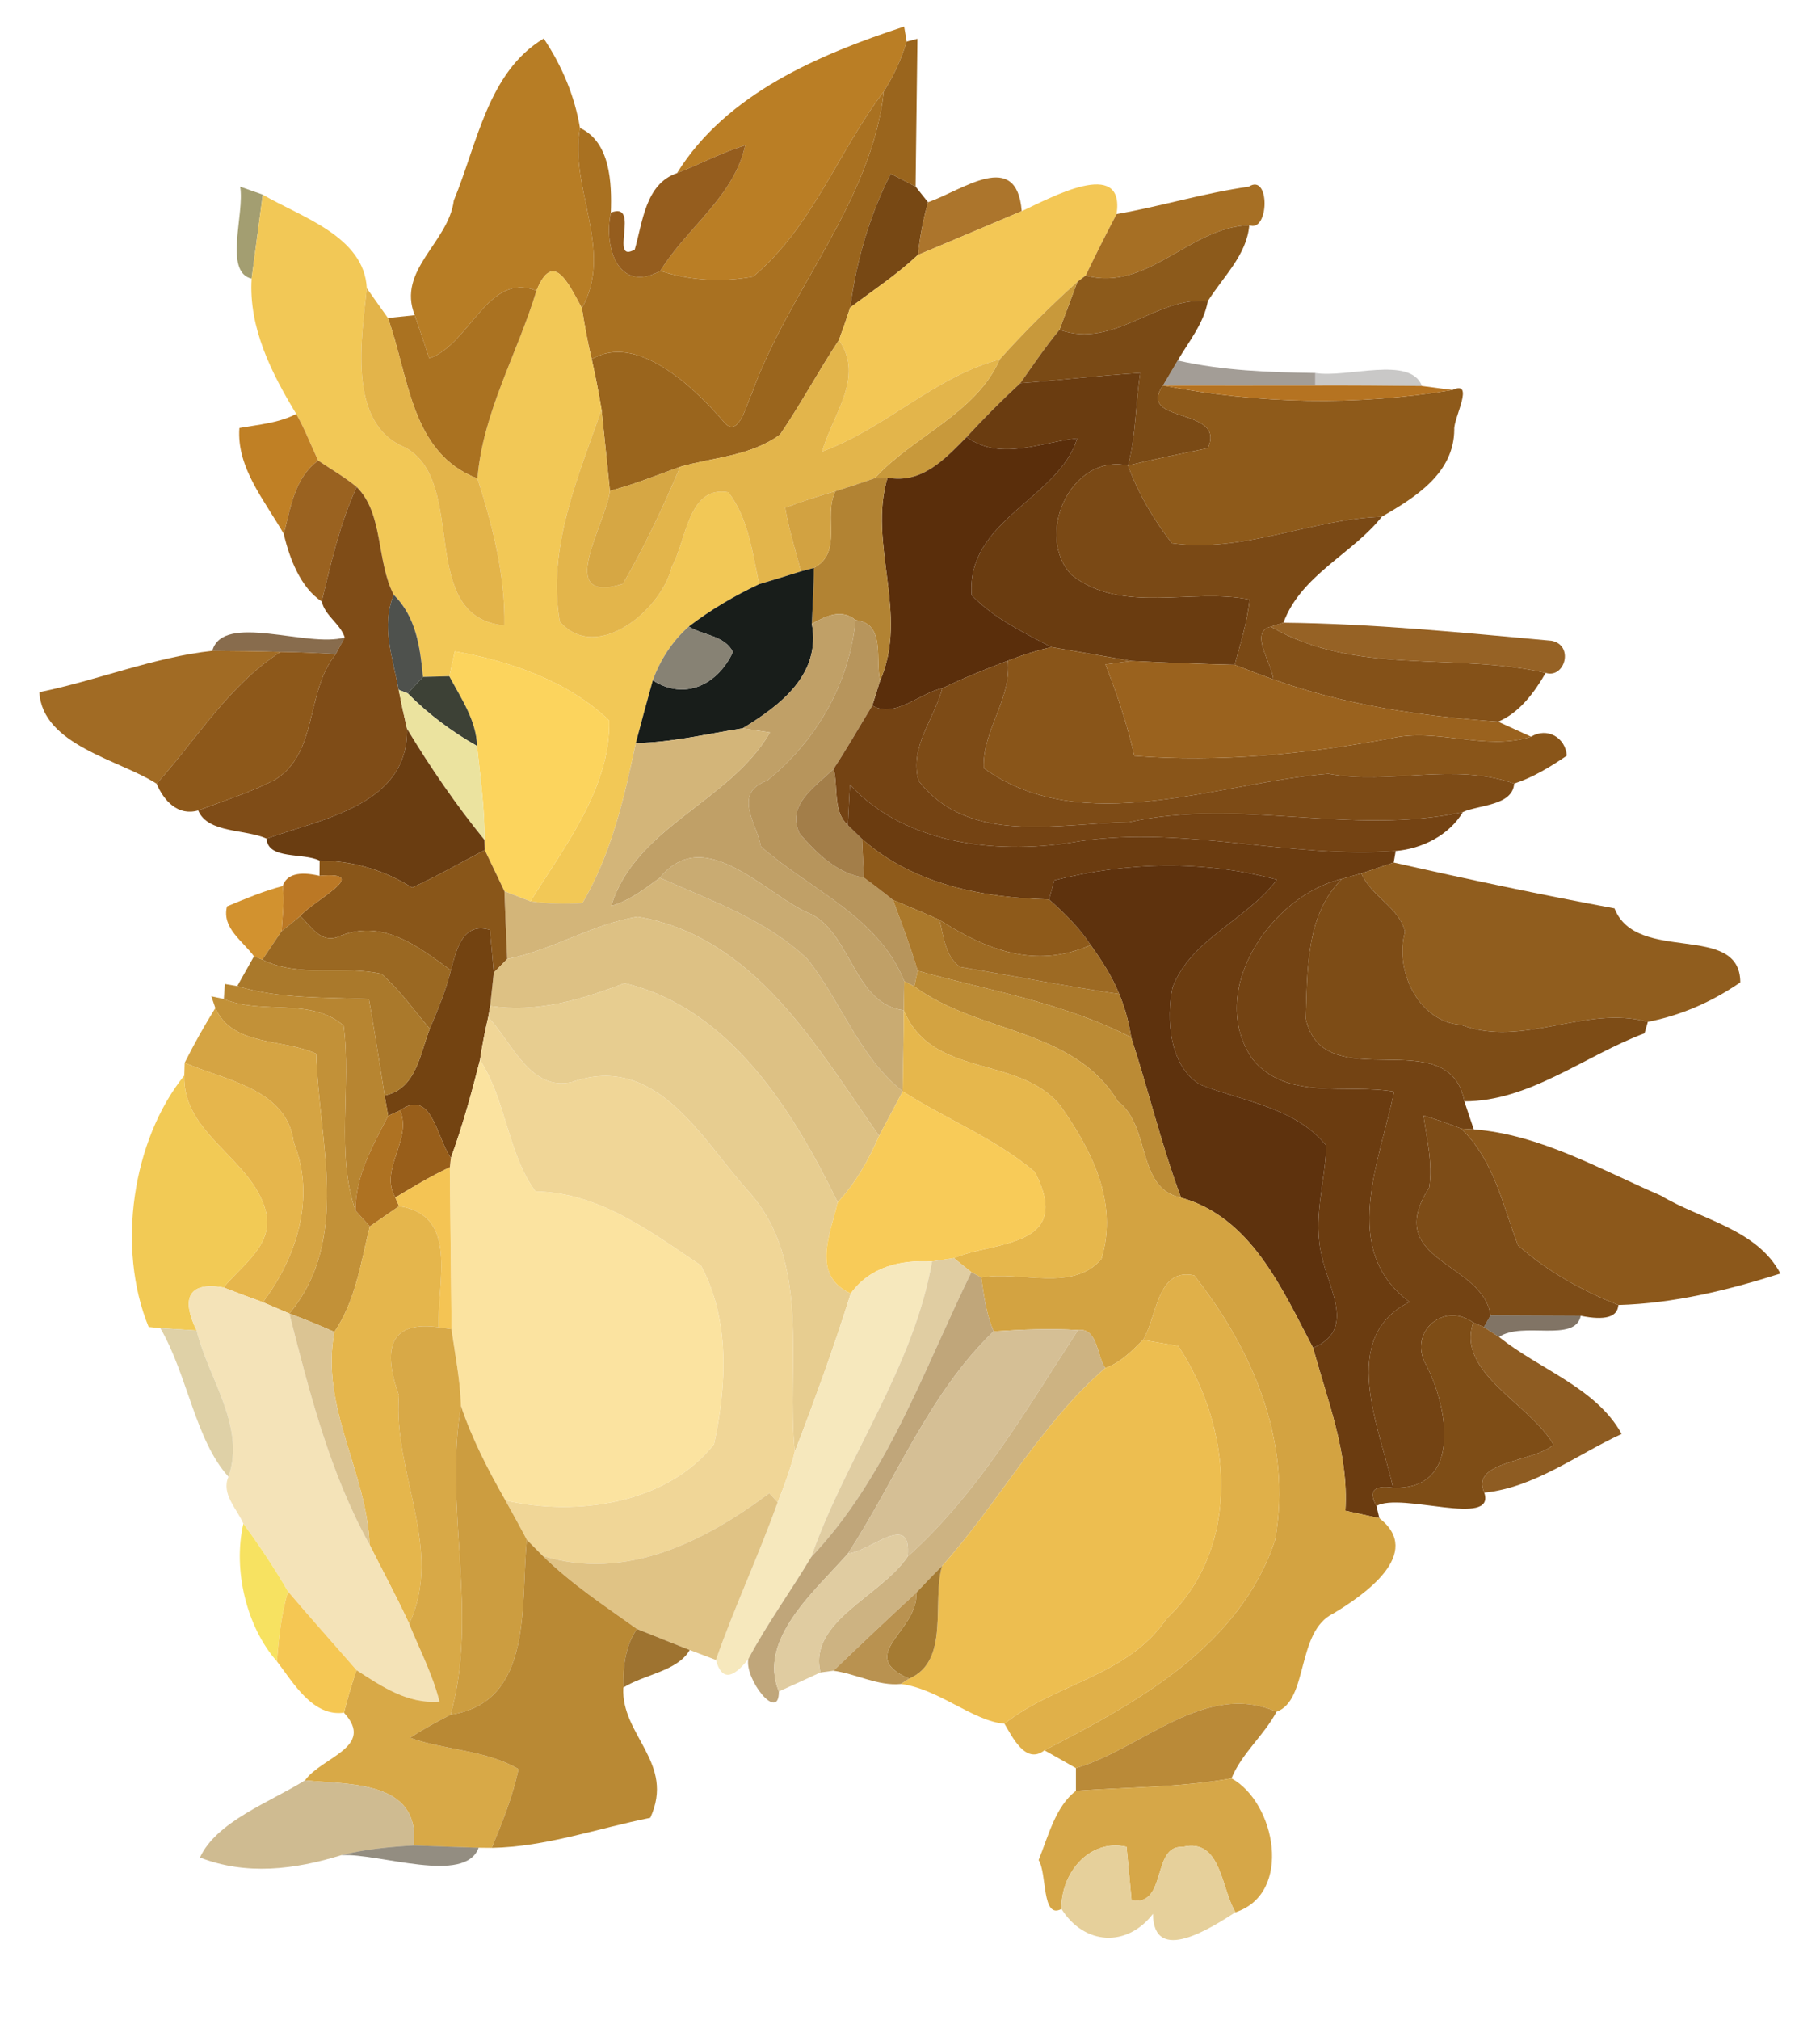 <?xml version="1.0" encoding="UTF-8" ?>
<!DOCTYPE svg PUBLIC "-//W3C//DTD SVG 1.1//EN" "http://www.w3.org/Graphics/SVG/1.1/DTD/svg11.dtd">
<svg width="137pt" height="152pt" viewBox="0 0 137 152" version="1.1" xmlns="http://www.w3.org/2000/svg">
<g id="#ba7e25fc">
<path fill="#ba7e25" opacity="1.00" d=" M 50.96 13.03 C 54.68 7.04 61.67 4.10 68.06 2.00 L 68.25 3.13 C 67.85 4.46 67.27 5.71 66.53 6.88 C 63.08 11.42 61.14 17.11 56.69 20.82 C 54.29 21.26 51.96 21.11 49.70 20.39 C 51.68 17.17 55.29 14.75 56.09 10.94 C 54.32 11.48 52.68 12.36 50.96 13.03 Z" />
</g>
<g id="#b77d25fb">
<path fill="#b77d25" opacity="1.00" d=" M 34.16 15.09 C 35.92 10.86 36.72 5.41 40.93 2.90 C 42.35 5.03 43.26 7.27 43.66 9.63 C 42.82 14.14 46.25 18.83 43.80 23.19 C 42.79 21.33 41.64 18.77 40.38 21.88 C 36.74 20.40 35.37 25.93 32.31 26.97 C 31.95 25.88 31.59 24.80 31.22 23.72 C 29.86 20.32 33.76 18.26 34.16 15.09 Z" />
</g>
<g id="#9a651dfe">
<path fill="#9a651d" opacity="1.00" d=" M 68.25 3.13 L 69.06 2.92 C 69.03 5.70 68.96 11.26 68.92 14.04 C 68.45 13.80 67.51 13.32 67.05 13.08 C 65.45 16.21 64.46 19.66 64.00 23.14 C 63.73 23.97 63.45 24.78 63.15 25.59 C 61.61 27.92 60.29 30.39 58.72 32.70 C 56.49 34.34 53.73 34.40 51.20 35.13 C 49.45 35.76 47.72 36.46 45.91 36.94 C 45.76 35.41 45.44 32.35 45.28 30.82 C 45.07 29.55 44.82 28.29 44.54 27.03 C 47.89 25.05 52.11 29.01 54.41 31.66 C 55.58 33.21 56.18 30.41 56.58 29.65 C 59.35 21.87 65.61 15.20 66.53 6.88 C 67.27 5.71 67.85 4.46 68.25 3.13 Z" />
</g>
<g id="#a97121fe">
<path fill="#a97121" opacity="1.00" d=" M 66.53 6.88 C 65.61 15.20 59.35 21.87 56.58 29.65 C 56.18 30.41 55.58 33.21 54.41 31.66 C 52.11 29.01 47.89 25.05 44.54 27.03 C 44.23 25.76 44.01 24.48 43.80 23.19 C 46.25 18.83 42.82 14.14 43.66 9.63 C 45.95 10.69 46.06 13.78 45.98 16.00 C 45.43 18.62 46.54 22.11 49.70 20.39 C 51.96 21.11 54.29 21.26 56.69 20.82 C 61.14 17.11 63.08 11.42 66.53 6.88 Z" />
</g>
<g id="#925918f8">
<path fill="#925918" opacity="0.97" d=" M 50.96 13.03 C 52.68 12.36 54.32 11.48 56.09 10.94 C 55.29 14.75 51.68 17.17 49.70 20.39 C 46.54 22.11 45.43 18.62 45.98 16.00 C 48.27 15.11 45.79 19.92 47.78 18.78 C 48.38 16.71 48.58 13.84 50.96 13.03 Z" />
</g>
<g id="#774814fc">
<path fill="#774814" opacity="1.00" d=" M 67.05 13.08 C 67.51 13.32 68.45 13.80 68.92 14.04 C 69.16 14.34 69.62 14.93 69.86 15.22 C 69.48 16.52 69.25 17.85 69.09 19.19 C 67.52 20.66 65.72 21.86 64.00 23.14 C 64.46 19.66 65.45 16.21 67.05 13.08 Z" />
</g>
<g id="#a86f22f3">
<path fill="#a86f22" opacity="0.95" d=" M 69.86 15.22 C 72.49 14.30 76.53 11.18 76.91 15.89 C 74.31 17.00 71.69 18.09 69.09 19.19 C 69.25 17.85 69.48 16.52 69.86 15.22 Z" />
</g>
<g id="#7a7332b0">
<path fill="#7a7332" opacity="0.69" d=" M 18.08 14.05 C 18.50 14.20 19.35 14.50 19.78 14.65 C 19.57 16.23 19.15 19.39 18.94 20.97 C 16.82 20.47 18.43 16.09 18.08 14.05 Z" />
</g>
<g id="#f3c755fe">
<path fill="#f3c755" opacity="1.00" d=" M 76.91 15.89 C 79.01 14.93 84.70 11.77 84.05 16.11 C 83.24 17.64 82.47 19.19 81.72 20.74 L 81.10 21.21 C 79.05 23.04 77.10 24.99 75.25 27.05 C 70.36 28.35 66.64 32.25 61.89 33.98 C 62.64 31.23 65.11 28.41 63.15 25.59 C 63.45 24.78 63.73 23.97 64.00 23.14 C 65.72 21.86 67.52 20.66 69.09 19.19 C 71.69 18.09 74.31 17.00 76.91 15.89 Z" />
</g>
<g id="#a46c20f9">
<path fill="#a46c20" opacity="0.98" d=" M 84.05 16.11 C 87.39 15.53 90.64 14.52 94.00 14.05 C 95.62 12.99 95.54 17.54 94.04 16.95 C 89.54 17.08 86.40 21.98 81.72 20.74 C 82.47 19.19 83.24 17.64 84.05 16.11 Z" />
</g>
<g id="#f2c856fe">
<path fill="#f2c856" opacity="1.00" d=" M 18.94 20.97 C 19.15 19.39 19.57 16.23 19.78 14.65 C 22.62 16.32 27.42 17.77 27.61 21.69 C 27.26 25.29 26.07 31.84 30.46 33.66 C 35.32 36.21 31.27 46.42 37.97 47.07 C 38.03 43.27 37.09 39.58 35.94 36.01 C 36.34 31.04 38.96 26.59 40.38 21.88 C 41.64 18.77 42.79 21.33 43.80 23.19 C 44.01 24.48 44.23 25.76 44.54 27.03 C 44.82 28.29 45.07 29.55 45.28 30.82 C 43.51 35.94 41.18 41.21 42.14 46.78 C 44.91 49.96 49.81 45.90 50.57 42.65 C 51.67 40.70 51.79 36.50 54.83 37.05 C 56.35 39.02 56.63 41.60 57.15 43.96 C 55.28 44.84 53.49 45.89 51.85 47.15 C 50.63 48.21 49.68 49.68 49.14 51.20 C 48.70 52.77 48.28 54.34 47.86 55.92 C 46.99 60.06 46.02 64.26 43.85 67.95 C 42.54 68.05 41.23 68.01 39.93 67.83 C 42.49 63.70 45.95 59.32 45.86 54.23 C 42.78 51.26 38.37 49.74 34.24 49.02 C 34.13 49.49 33.92 50.42 33.82 50.89 C 33.32 50.90 32.33 50.93 31.84 50.94 C 31.62 48.69 31.33 46.44 29.64 44.76 C 28.32 42.24 28.89 38.67 26.85 36.65 C 25.95 35.90 24.92 35.32 23.95 34.66 C 23.40 33.49 22.94 32.28 22.30 31.15 C 20.44 28.09 18.71 24.66 18.94 20.97 Z" />
</g>
<g id="#8c5a1bfd">
<path fill="#8c5a1b" opacity="1.00" d=" M 81.72 20.74 C 86.40 21.98 89.54 17.08 94.04 16.95 C 93.85 19.20 92.06 20.84 90.92 22.66 C 87.01 22.29 83.90 26.28 79.75 24.82 C 80.20 23.62 80.65 22.41 81.10 21.21 L 81.72 20.74 Z" />
</g>
<g id="#aa7221fe">
<path fill="#aa7221" opacity="1.00" d=" M 32.31 26.97 C 35.37 25.93 36.74 20.40 40.38 21.88 C 38.96 26.59 36.34 31.04 35.94 36.01 C 30.92 34.09 30.80 28.38 29.20 23.93 C 29.71 23.88 30.71 23.77 31.22 23.72 C 31.59 24.80 31.95 25.88 32.31 26.97 Z" />
</g>
<g id="#c8993bff">
<path fill="#c8993b" opacity="1.00" d=" M 75.25 27.05 C 77.10 24.99 79.05 23.04 81.10 21.21 C 80.65 22.41 80.20 23.62 79.75 24.82 C 78.69 26.10 77.76 27.48 76.80 28.84 C 75.40 30.13 74.05 31.49 72.76 32.89 C 71.11 34.56 69.41 36.42 66.81 35.95 L 65.85 35.98 C 68.78 32.80 73.49 31.10 75.25 27.05 Z" />
</g>
<g id="#e3b44afe">
<path fill="#e3b44a" opacity="1.00" d=" M 30.46 33.66 C 26.07 31.84 27.26 25.29 27.61 21.69 C 28.01 22.25 28.80 23.37 29.20 23.93 C 30.80 28.38 30.92 34.09 35.94 36.01 C 37.09 39.58 38.03 43.27 37.97 47.07 C 31.27 46.42 35.32 36.21 30.46 33.66 Z" />
</g>
<g id="#7a4a15fd">
<path fill="#7a4a15" opacity="1.00" d=" M 79.75 24.82 C 83.90 26.28 87.01 22.29 90.92 22.66 C 90.62 24.33 89.49 25.70 88.65 27.13 C 88.37 27.60 87.82 28.54 87.54 29.01 C 85.51 31.93 92.35 30.59 90.92 33.73 C 88.91 34.14 86.90 34.55 84.91 35.03 C 85.52 32.76 85.47 30.38 85.83 28.07 C 82.81 28.25 79.80 28.61 76.80 28.84 C 77.76 27.48 78.69 26.10 79.75 24.82 Z" />
</g>
<g id="#e3b54bff">
<path fill="#e3b54b" opacity="1.00" d=" M 58.72 32.70 C 60.29 30.39 61.61 27.92 63.15 25.59 C 65.11 28.41 62.64 31.23 61.89 33.98 C 66.64 32.25 70.36 28.35 75.25 27.05 C 73.49 31.10 68.78 32.80 65.85 35.98 C 64.87 36.33 63.88 36.66 62.88 36.97 C 61.61 37.33 60.35 37.74 59.11 38.21 C 59.37 39.84 59.89 41.41 60.29 43.00 C 59.25 43.33 58.20 43.65 57.15 43.96 C 56.63 41.60 56.35 39.02 54.83 37.05 C 51.79 36.50 51.67 40.70 50.57 42.65 C 49.81 45.90 44.91 49.96 42.14 46.78 C 41.18 41.21 43.51 35.94 45.28 30.82 C 45.44 32.35 45.76 35.41 45.91 36.94 C 45.64 39.39 41.66 45.55 46.89 43.94 C 48.53 41.11 49.93 38.14 51.20 35.13 C 53.73 34.40 56.49 34.34 58.72 32.70 Z" />
</g>
<g id="#2417066c">
<path fill="#241706" opacity="0.42" d=" M 87.54 29.01 C 87.82 28.54 88.37 27.60 88.65 27.13 C 92.05 27.90 95.53 28.02 99.00 28.07 L 99.00 29.01 C 95.17 29.01 91.36 29.02 87.54 29.01 Z" />
</g>
<g id="#6a3c10ff">
<path fill="#6a3c10" opacity="1.00" d=" M 76.80 28.84 C 79.80 28.61 82.81 28.25 85.83 28.07 C 85.47 30.38 85.52 32.76 84.91 35.03 C 80.53 34.11 77.84 40.40 80.70 43.30 C 84.47 46.25 89.73 44.23 94.06 45.12 C 93.89 46.80 93.38 48.41 92.94 50.03 C 90.34 49.97 87.75 49.87 85.17 49.74 C 83.66 49.48 80.64 48.96 79.13 48.70 C 77.03 47.58 74.81 46.54 73.14 44.79 C 72.71 39.11 79.73 37.53 81.08 32.99 C 78.30 33.28 75.32 34.73 72.76 32.89 C 74.05 31.49 75.40 30.13 76.80 28.84 Z" />
</g>
<g id="#0b070239">
<path fill="#0b0702" opacity="0.22" d=" M 99.00 28.07 C 101.42 28.47 106.16 26.74 107.04 29.05 C 104.36 29.02 101.67 29.00 99.00 29.01 L 99.00 28.07 Z" />
</g>
<g id="#8e5a1afd">
<path fill="#8e5a1a" opacity="1.00" d=" M 90.92 33.73 C 92.35 30.59 85.51 31.93 87.54 29.01 C 94.66 30.40 102.18 30.56 109.33 29.35 C 111.06 28.56 109.40 31.50 109.47 32.32 C 109.45 35.63 106.53 37.43 104.01 38.89 C 98.71 39.05 93.56 41.65 88.21 40.88 C 86.84 39.10 85.67 37.14 84.91 35.03 C 86.90 34.55 88.91 34.14 90.92 33.73 Z" />
</g>
<g id="#b57321ff">
<path fill="#b57321" opacity="1.00" d=" M 87.54 29.01 C 91.36 29.02 95.17 29.01 99.00 29.01 C 101.67 29.00 104.36 29.02 107.04 29.05 C 107.61 29.12 108.76 29.28 109.33 29.35 C 102.18 30.56 94.66 30.40 87.54 29.01 Z" />
</g>
<g id="#c08025fb">
<path fill="#c08025" opacity="1.00" d=" M 22.30 31.15 C 22.94 32.28 23.40 33.49 23.95 34.66 C 22.16 35.98 21.89 38.18 21.36 40.18 C 19.96 37.71 17.80 35.22 18.02 32.21 C 19.47 31.95 20.97 31.84 22.30 31.15 Z" />
</g>
<g id="#5a2e0bff">
<path fill="#5a2e0b" opacity="1.00" d=" M 66.81 35.95 C 69.41 36.42 71.11 34.56 72.76 32.89 C 75.32 34.73 78.30 33.28 81.08 32.99 C 79.73 37.53 72.71 39.11 73.14 44.79 C 74.81 46.54 77.03 47.58 79.13 48.70 C 78.02 48.96 76.93 49.30 75.87 49.72 C 74.20 50.35 72.54 51.02 70.93 51.80 C 69.22 52.15 67.38 54.09 65.66 53.10 C 65.81 52.63 66.10 51.69 66.25 51.22 C 68.44 46.22 65.31 40.92 66.81 35.95 Z" />
</g>
<g id="#985f1cfa">
<path fill="#985f1c" opacity="0.98" d=" M 21.36 40.18 C 21.89 38.18 22.16 35.98 23.95 34.66 C 24.92 35.32 25.95 35.90 26.85 36.65 C 25.59 39.39 24.92 42.34 24.22 45.26 C 22.62 44.24 21.78 41.98 21.36 40.18 Z" />
</g>
<g id="#d6a744ff">
<path fill="#d6a744" opacity="1.00" d=" M 45.91 36.94 C 47.72 36.46 49.45 35.76 51.20 35.13 C 49.93 38.14 48.53 41.11 46.89 43.94 C 41.66 45.55 45.64 39.39 45.91 36.94 Z" />
</g>
<g id="#7a4915fe">
<path fill="#7a4915" opacity="1.00" d=" M 80.70 43.30 C 77.84 40.40 80.53 34.11 84.91 35.03 C 85.67 37.14 86.84 39.10 88.21 40.88 C 93.56 41.65 98.71 39.05 104.01 38.89 C 101.82 41.67 97.94 43.27 96.61 46.86 L 95.66 47.16 C 93.98 47.54 95.78 49.97 95.85 51.13 C 94.87 50.78 93.90 50.41 92.94 50.03 C 93.38 48.41 93.89 46.80 94.06 45.12 C 89.73 44.23 84.47 46.25 80.70 43.30 Z" />
</g>
<g id="#b28333ff">
<path fill="#b28333" opacity="1.00" d=" M 62.88 36.97 C 63.88 36.66 64.87 36.33 65.85 35.98 L 66.81 35.95 C 65.31 40.92 68.44 46.22 66.25 51.22 C 65.85 49.62 66.70 46.93 64.40 46.66 C 63.31 45.77 62.16 46.38 61.11 46.94 C 61.16 45.54 61.27 44.15 61.26 42.74 C 63.49 41.56 61.95 38.88 62.88 36.97 Z" />
</g>
<g id="#7f4c17fe">
<path fill="#7f4c17" opacity="1.00" d=" M 24.22 45.26 C 24.92 42.34 25.59 39.39 26.85 36.65 C 28.89 38.67 28.32 42.24 29.64 44.76 C 28.67 47.11 29.58 49.55 30.01 51.91 C 30.20 52.89 30.41 53.87 30.64 54.85 C 30.74 60.54 24.41 61.58 20.07 63.11 C 18.46 62.38 15.64 62.72 14.92 60.99 C 16.86 60.26 18.85 59.64 20.70 58.68 C 23.97 56.66 22.98 52.07 25.27 49.23 C 25.44 48.92 25.78 48.28 25.95 47.97 C 25.60 46.92 24.46 46.34 24.22 45.26 Z" />
</g>
<g id="#d2a241ff">
<path fill="#d2a241" opacity="1.00" d=" M 59.11 38.21 C 60.35 37.74 61.61 37.33 62.88 36.97 C 61.95 38.88 63.49 41.56 61.26 42.74 L 60.29 43.00 C 59.89 41.41 59.37 39.84 59.11 38.21 Z" />
</g>
<g id="#181d1aff">
<path fill="#181d1a" opacity="1.00" d=" M 57.15 43.96 C 58.20 43.65 59.25 43.33 60.29 43.00 L 61.26 42.74 C 61.27 44.15 61.16 45.54 61.11 46.94 C 61.81 50.74 58.77 53.07 55.90 54.81 C 53.23 55.23 50.58 55.87 47.86 55.92 C 48.28 54.34 48.70 52.77 49.14 51.20 C 51.56 52.75 54.04 51.51 55.17 49.07 C 54.56 47.82 52.92 47.82 51.85 47.15 C 53.49 45.89 55.28 44.84 57.15 43.96 Z" />
</g>
<g id="#4e514dff">
<path fill="#4e514d" opacity="1.00" d=" M 30.01 51.91 C 29.58 49.55 28.67 47.11 29.64 44.76 C 31.33 46.44 31.62 48.69 31.84 50.94 C 31.55 51.25 30.98 51.87 30.69 52.18 L 30.01 51.91 Z" />
</g>
<g id="#c0a067ff">
<path fill="#c0a067" opacity="1.00" d=" M 61.11 46.94 C 62.16 46.38 63.31 45.77 64.40 46.66 C 63.94 51.43 61.46 55.75 57.74 58.75 C 55.09 59.71 57.00 62.04 57.28 63.71 C 61.00 66.97 66.11 68.96 68.07 73.84 C 68.06 74.39 68.04 75.48 68.03 76.03 C 64.34 75.57 64.10 70.45 61.15 68.84 C 57.70 67.48 53.11 61.85 49.67 66.06 C 48.53 66.90 47.39 67.77 46.01 68.18 C 47.83 62.20 54.94 60.35 57.96 55.12 C 57.45 55.04 56.42 54.89 55.90 54.81 C 58.77 53.07 61.81 50.74 61.11 46.94 Z" />
</g>
<g id="#878274ff">
<path fill="#878274" opacity="1.00" d=" M 49.14 51.20 C 49.68 49.68 50.63 48.21 51.85 47.15 C 52.92 47.82 54.56 47.82 55.17 49.07 C 54.04 51.51 51.56 52.75 49.14 51.20 Z" />
</g>
<g id="#b7955cff">
<path fill="#b7955c" opacity="1.00" d=" M 64.40 46.66 C 66.70 46.93 65.85 49.62 66.25 51.22 C 66.10 51.69 65.81 52.63 65.66 53.10 C 64.69 54.69 63.77 56.31 62.75 57.86 C 61.43 59.17 59.15 60.54 60.19 62.73 C 61.48 64.23 63.00 65.72 65.03 66.05 C 65.77 66.59 66.50 67.15 67.22 67.73 C 67.87 69.49 68.54 71.25 69.08 73.06 L 68.82 74.23 L 68.07 73.84 C 66.11 68.96 61.00 66.97 57.28 63.71 C 57.00 62.04 55.09 59.71 57.74 58.75 C 61.46 55.75 63.94 51.43 64.40 46.66 Z" />
</g>
<g id="#845118fe">
<path fill="#845118" opacity="1.00" d=" M 95.85 51.13 C 95.78 49.97 93.98 47.54 95.66 47.16 C 102.01 50.87 109.50 49.07 116.35 50.64 C 115.51 52.10 114.37 53.65 112.77 54.31 C 107.05 53.90 101.27 53.08 95.85 51.13 Z" />
</g>
<g id="#915b1bf3">
<path fill="#915b1b" opacity="0.95" d=" M 95.66 47.16 L 96.61 46.86 C 103.35 46.93 110.08 47.61 116.79 48.22 C 118.51 48.55 117.80 51.09 116.35 50.64 C 109.50 49.07 102.01 50.87 95.66 47.16 Z" />
</g>
<g id="#5f390fbd">
<path fill="#5f390f" opacity="0.74" d=" M 15.98 48.98 C 16.79 46.06 23.14 48.78 25.95 47.97 C 25.78 48.28 25.44 48.92 25.27 49.23 C 23.89 49.14 22.50 49.08 21.12 49.06 C 19.40 49.01 17.69 48.99 15.98 48.98 Z" />
</g>
<g id="#9f671ef7">
<path fill="#9f671e" opacity="0.97" d=" M 2.96 52.09 C 7.33 51.21 11.55 49.46 15.98 48.98 C 17.69 48.99 19.40 49.01 21.12 49.06 C 17.24 51.55 14.82 55.60 11.79 58.98 C 9.03 57.19 3.19 56.09 2.96 52.09 Z" />
</g>
<g id="#8d581afe">
<path fill="#8d581a" opacity="1.00" d=" M 21.12 49.06 C 22.50 49.08 23.89 49.14 25.27 49.23 C 22.98 52.07 23.97 56.66 20.70 58.68 C 18.85 59.64 16.86 60.26 14.92 60.99 C 13.39 61.43 12.33 60.26 11.79 58.98 C 14.82 55.60 17.24 51.55 21.12 49.06 Z" />
</g>
<g id="#fcd45dff">
<path fill="#fcd45d" opacity="1.00" d=" M 34.24 49.02 C 38.37 49.74 42.78 51.26 45.86 54.23 C 45.95 59.32 42.49 63.70 39.93 67.83 C 39.44 67.64 38.46 67.26 37.97 67.07 C 37.48 66.03 36.98 65.00 36.49 63.97 L 36.47 63.21 C 36.50 60.84 36.15 58.49 35.91 56.14 C 35.85 54.19 34.70 52.55 33.82 50.89 C 33.92 50.42 34.13 49.49 34.24 49.02 Z" />
</g>
<g id="#895519fe">
<path fill="#895519" opacity="1.00" d=" M 75.87 49.72 C 76.93 49.30 78.02 48.96 79.13 48.70 C 80.64 48.96 83.66 49.48 85.17 49.74 C 84.68 49.80 83.70 49.93 83.21 50.00 C 84.09 52.25 84.86 54.53 85.39 56.89 C 91.86 57.39 98.32 56.75 104.68 55.57 C 108.18 54.74 111.79 56.54 115.25 55.44 C 116.46 54.71 117.84 55.49 117.94 56.87 C 116.70 57.71 115.40 58.51 113.98 58.97 C 109.43 57.36 104.63 59.08 99.99 58.23 C 91.67 58.89 81.50 63.17 74.05 57.81 C 73.93 54.97 76.16 52.62 75.87 49.72 Z" />
</g>
<g id="#7d4b16fe">
<path fill="#7d4b16" opacity="1.00" d=" M 70.93 51.80 C 72.54 51.02 74.20 50.35 75.87 49.72 C 76.16 52.62 73.93 54.97 74.05 57.81 C 81.50 63.17 91.67 58.89 99.99 58.23 C 104.63 59.08 109.43 57.36 113.98 58.97 C 113.86 60.64 111.36 60.56 110.12 61.11 C 101.79 62.93 93.33 60.02 84.99 61.87 C 79.71 61.95 72.92 63.65 69.15 58.76 C 68.42 56.26 70.33 54.11 70.93 51.80 Z" />
</g>
<g id="#9a621eff">
<path fill="#9a621e" opacity="1.00" d=" M 83.21 50.00 C 83.70 49.93 84.68 49.80 85.17 49.74 C 87.75 49.87 90.34 49.97 92.94 50.03 C 93.90 50.41 94.87 50.78 95.85 51.13 C 101.27 53.08 107.05 53.90 112.77 54.31 C 113.39 54.59 114.63 55.16 115.25 55.44 C 111.79 56.54 108.18 54.74 104.68 55.57 C 98.32 56.75 91.86 57.39 85.39 56.89 C 84.86 54.53 84.09 52.25 83.21 50.00 Z" />
</g>
<g id="#3d4136ff">
<path fill="#3d4136" opacity="1.00" d=" M 30.69 52.18 C 30.98 51.87 31.55 51.25 31.84 50.94 C 32.33 50.93 33.32 50.90 33.82 50.89 C 34.70 52.55 35.85 54.19 35.91 56.14 C 34.00 55.06 32.24 53.74 30.69 52.18 Z" />
</g>
<g id="#ebe39fff">
<path fill="#ebe39f" opacity="1.00" d=" M 30.01 51.91 L 30.69 52.18 C 32.24 53.74 34.00 55.06 35.91 56.14 C 36.15 58.49 36.50 60.84 36.47 63.21 C 34.32 60.57 32.40 57.76 30.64 54.85 C 30.41 53.87 30.20 52.89 30.01 51.91 Z" />
</g>
<g id="#744313fd">
<path fill="#744313" opacity="1.00" d=" M 65.66 53.10 C 67.38 54.09 69.22 52.15 70.93 51.80 C 70.33 54.11 68.42 56.26 69.15 58.76 C 72.92 63.65 79.71 61.95 84.99 61.87 C 93.33 60.02 101.79 62.93 110.12 61.11 C 109.08 62.86 107.04 63.88 105.06 64.04 C 97.11 64.63 89.22 62.13 81.30 63.30 C 75.45 64.35 68.24 63.69 63.98 59.05 C 63.94 59.82 63.86 61.34 63.82 62.10 C 62.67 61.06 63.11 59.24 62.75 57.86 C 63.77 56.31 64.69 54.69 65.66 53.10 Z" />
</g>
<g id="#6a3d11fd">
<path fill="#6a3d11" opacity="1.00" d=" M 20.07 63.11 C 24.41 61.58 30.74 60.54 30.64 54.85 C 32.40 57.76 34.32 60.57 36.47 63.21 L 36.49 63.97 C 34.67 64.92 32.89 65.95 31.02 66.80 C 28.91 65.47 26.56 64.78 24.06 64.77 C 22.86 64.15 20.15 64.72 20.07 63.11 Z" />
</g>
<g id="#d3b579ff">
<path fill="#d3b579" opacity="1.00" d=" M 47.86 55.92 C 50.58 55.87 53.23 55.23 55.90 54.81 C 56.42 54.89 57.45 55.04 57.96 55.12 C 54.94 60.35 47.83 62.20 46.01 68.18 C 47.39 67.77 48.53 66.90 49.67 66.06 C 53.53 67.79 57.66 69.19 60.78 72.18 C 63.32 75.38 64.68 79.55 67.95 82.13 C 67.36 83.25 66.77 84.37 66.17 85.48 C 61.48 78.78 56.81 70.49 48.01 68.99 C 44.59 69.53 41.58 71.51 38.18 72.17 C 38.10 70.47 38.04 68.77 37.97 67.07 C 38.46 67.26 39.44 67.64 39.93 67.83 C 41.23 68.01 42.54 68.05 43.85 67.95 C 46.02 64.26 46.99 60.06 47.86 55.92 Z" />
</g>
<g id="#a37e49ff">
<path fill="#a37e49" opacity="1.00" d=" M 60.19 62.73 C 59.15 60.54 61.43 59.17 62.75 57.86 C 63.11 59.24 62.67 61.06 63.82 62.10 C 64.09 62.36 64.62 62.88 64.89 63.14 C 64.93 63.87 65.00 65.32 65.03 66.05 C 63.00 65.72 61.48 64.23 60.19 62.73 Z" />
</g>
<g id="#6b3c10ff">
<path fill="#6b3c10" opacity="1.00" d=" M 63.98 59.05 C 68.24 63.69 75.45 64.35 81.30 63.30 C 89.22 62.13 97.11 64.63 105.06 64.04 L 104.91 64.91 C 104.30 65.12 103.09 65.52 102.48 65.73 C 102.11 65.83 101.39 66.03 101.02 66.14 C 95.73 67.37 90.74 74.60 94.29 79.71 C 96.82 82.86 101.36 81.54 104.94 82.15 C 103.84 87.47 100.82 94.05 106.10 97.98 C 100.72 100.66 103.83 107.41 104.87 111.96 C 103.40 111.75 102.99 112.21 103.61 113.33 L 103.83 114.25 C 103.19 114.11 101.91 113.83 101.27 113.69 C 101.54 109.40 99.94 105.46 98.84 101.43 C 102.10 100.09 100.01 97.00 99.51 94.59 C 98.79 91.74 99.74 89.02 99.84 86.22 C 97.49 83.32 93.60 82.90 90.33 81.62 C 87.99 80.21 87.79 76.64 88.26 74.31 C 89.67 70.64 93.84 69.24 96.12 66.20 C 90.63 64.73 84.85 64.85 79.36 66.25 C 79.26 66.61 79.07 67.33 78.97 67.69 C 73.92 67.56 68.76 66.56 64.89 63.14 C 64.62 62.88 64.09 62.36 63.82 62.10 C 63.86 61.34 63.94 59.82 63.98 59.05 Z" />
</g>
<g id="#8e5a1aff">
<path fill="#8e5a1a" opacity="1.00" d=" M 64.89 63.14 C 68.76 66.56 73.92 67.56 78.97 67.69 C 80.13 68.72 81.25 69.81 82.10 71.12 C 77.90 72.96 74.22 71.46 70.72 69.23 C 69.56 68.70 68.39 68.22 67.22 67.73 C 66.50 67.15 65.77 66.59 65.03 66.05 C 65.00 65.32 64.93 63.87 64.89 63.14 Z" />
</g>
<g id="#895619ff">
<path fill="#895619" opacity="1.00" d=" M 36.49 63.97 C 36.98 65.00 37.48 66.03 37.97 67.07 C 38.04 68.77 38.10 70.47 38.18 72.17 C 37.93 72.43 37.42 72.94 37.17 73.20 C 37.10 72.39 36.96 70.78 36.88 69.98 C 34.80 69.35 34.36 71.51 33.94 73.02 C 31.48 71.24 28.76 69.03 25.37 70.53 C 24.07 70.94 23.41 69.68 22.60 68.94 C 23.65 67.72 28.08 65.57 24.05 65.91 L 24.06 64.77 C 26.56 64.78 28.91 65.47 31.02 66.80 C 32.89 65.95 34.67 64.92 36.49 63.97 Z" />
</g>
<g id="#c9ab72ff">
<path fill="#c9ab72" opacity="1.00" d=" M 49.67 66.06 C 53.11 61.85 57.70 67.48 61.15 68.84 C 64.10 70.45 64.34 75.57 68.03 76.03 C 68.03 78.07 67.98 80.10 67.95 82.13 C 64.68 79.55 63.32 75.38 60.78 72.18 C 57.66 69.19 53.53 67.79 49.67 66.06 Z" />
</g>
<g id="#5e320dff">
<path fill="#5e320d" opacity="1.00" d=" M 79.36 66.25 C 84.85 64.85 90.63 64.73 96.12 66.20 C 93.84 69.24 89.67 70.64 88.26 74.31 C 87.79 76.64 87.99 80.21 90.33 81.62 C 93.60 82.90 97.49 83.32 99.84 86.22 C 99.74 89.02 98.79 91.74 99.51 94.59 C 100.01 97.00 102.10 100.09 98.84 101.43 C 96.50 96.99 94.19 91.61 88.90 90.13 C 87.43 86.17 86.45 82.07 85.15 78.07 C 84.98 76.94 84.68 75.85 84.25 74.81 C 83.71 73.48 82.93 72.28 82.10 71.12 C 81.25 69.81 80.13 68.72 78.97 67.69 C 79.07 67.33 79.26 66.61 79.36 66.25 Z" />
</g>
<g id="#8e5a1afa">
<path fill="#8e5a1a" opacity="0.98" d=" M 102.48 65.73 C 103.09 65.52 104.30 65.12 104.91 64.91 C 110.43 66.16 115.96 67.33 121.53 68.36 C 123.19 72.59 130.99 69.35 131.00 73.93 C 128.82 75.43 126.49 76.42 124.04 76.90 C 119.34 75.60 114.62 78.90 109.97 77.12 C 106.80 76.91 104.94 73.05 105.76 70.13 C 105.37 68.31 103.20 67.47 102.48 65.73 Z" />
</g>
<g id="#b9751ff7">
<path fill="#b9751f" opacity="0.97" d=" M 21.28 66.68 C 21.57 65.81 22.49 65.55 24.05 65.91 C 28.08 65.57 23.65 67.72 22.60 68.94 C 22.25 69.23 21.55 69.80 21.19 70.08 C 21.27 68.95 21.40 67.82 21.28 66.68 Z" />
</g>
<g id="#734313fe">
<path fill="#734313" opacity="1.00" d=" M 94.29 79.71 C 90.74 74.60 95.73 67.37 101.02 66.14 C 98.26 68.85 98.42 73.12 98.29 76.67 C 99.65 82.72 109.08 76.77 110.23 82.88 C 110.40 83.41 110.76 84.46 110.94 84.99 L 109.99 84.93 C 109.05 84.57 108.11 84.24 107.15 83.95 C 107.41 85.75 107.86 87.55 107.58 89.37 C 104.01 94.96 111.61 94.92 112.20 98.99 L 111.70 99.87 L 110.90 99.53 C 108.69 97.91 105.98 100.25 107.33 102.68 C 108.99 105.81 110.13 112.15 104.87 111.96 C 103.83 107.41 100.72 100.66 106.10 97.98 C 100.82 94.05 103.84 87.47 104.94 82.15 C 101.36 81.54 96.82 82.86 94.29 79.71 Z" />
</g>
<g id="#7d4c16fd">
<path fill="#7d4c16" opacity="1.00" d=" M 101.02 66.14 C 101.39 66.03 102.11 65.83 102.48 65.73 C 103.20 67.47 105.37 68.31 105.76 70.13 C 104.94 73.05 106.80 76.91 109.97 77.12 C 114.62 78.90 119.34 75.60 124.04 76.90 L 123.79 77.76 C 119.33 79.42 115.13 82.89 110.23 82.88 C 109.08 76.77 99.65 82.72 98.29 76.67 C 98.42 73.12 98.26 68.85 101.02 66.14 Z" />
</g>
<g id="#d18f2af7">
<path fill="#d18f2a" opacity="0.97" d=" M 17.09 68.21 C 18.46 67.64 19.84 67.06 21.28 66.68 C 21.40 67.82 21.27 68.95 21.19 70.08 C 20.83 70.62 20.11 71.69 19.75 72.22 L 19.12 71.97 C 18.30 70.83 16.67 69.84 17.09 68.21 Z" />
</g>
<g id="#ab792bff">
<path fill="#ab792b" opacity="1.00" d=" M 67.22 67.73 C 68.39 68.22 69.56 68.70 70.72 69.23 C 71.05 70.49 71.12 71.93 72.27 72.77 C 76.26 73.44 80.24 74.22 84.25 74.81 C 84.68 75.85 84.98 76.94 85.15 78.07 C 80.11 75.47 74.49 74.56 69.08 73.06 C 68.54 71.25 67.87 69.49 67.22 67.73 Z" />
</g>
<g id="#9a6822ff">
<path fill="#9a6822" opacity="1.00" d=" M 21.19 70.08 C 21.55 69.80 22.25 69.23 22.60 68.94 C 23.41 69.68 24.07 70.94 25.37 70.53 C 28.76 69.03 31.48 71.24 33.94 73.02 C 33.57 74.54 32.96 75.99 32.35 77.43 C 31.17 76.02 30.10 74.51 28.71 73.29 C 25.83 72.63 22.51 73.61 19.75 72.22 C 20.11 71.69 20.83 70.62 21.19 70.08 Z" />
</g>
<g id="#ddc184ff">
<path fill="#ddc184" opacity="1.00" d=" M 38.18 72.17 C 41.58 71.51 44.59 69.53 48.01 68.99 C 56.81 70.49 61.48 78.78 66.17 85.48 C 65.39 87.29 64.41 89.02 63.06 90.48 C 59.69 83.58 54.94 75.87 47.01 73.99 C 43.73 75.25 40.47 76.22 36.90 75.71 C 36.97 75.09 37.10 73.83 37.17 73.20 C 37.42 72.94 37.93 72.43 38.18 72.17 Z" />
</g>
<g id="#9d6a23ff">
<path fill="#9d6a23" opacity="1.00" d=" M 70.72 69.23 C 74.22 71.46 77.90 72.96 82.10 71.12 C 82.93 72.28 83.71 73.48 84.25 74.81 C 80.24 74.22 76.26 73.44 72.27 72.77 C 71.12 71.93 71.05 70.49 70.72 69.23 Z" />
</g>
<g id="#734311fc">
<path fill="#734311" opacity="1.00" d=" M 33.94 73.02 C 34.36 71.51 34.80 69.35 36.88 69.98 C 36.96 70.78 37.10 72.39 37.17 73.20 C 37.10 73.83 36.97 75.09 36.90 75.71 L 36.75 76.55 C 36.50 77.62 36.29 78.69 36.13 79.77 C 35.50 82.26 34.82 84.73 33.94 87.14 C 32.90 85.73 32.51 81.84 30.12 83.56 L 29.22 83.97 C 29.15 83.59 29.02 82.82 28.95 82.44 C 31.33 81.96 31.61 79.32 32.35 77.43 C 32.96 75.99 33.57 74.54 33.94 73.02 Z" />
</g>
<g id="#aa792bff">
<path fill="#aa792b" opacity="1.00" d=" M 19.12 71.97 L 19.75 72.22 C 22.51 73.61 25.83 72.63 28.71 73.29 C 30.10 74.51 31.17 76.02 32.35 77.43 C 31.61 79.32 31.33 81.96 28.95 82.44 C 28.58 80.02 28.19 77.60 27.77 75.19 C 24.46 75.03 21.06 75.20 17.86 74.21 C 18.17 73.65 18.80 72.53 19.12 71.97 Z" />
</g>
<g id="#bb8b35ff">
<path fill="#bb8b35" opacity="1.00" d=" M 69.08 73.06 C 74.49 74.56 80.11 75.47 85.15 78.07 C 86.45 82.07 87.43 86.17 88.90 90.13 C 85.52 89.44 86.65 84.74 84.14 82.88 C 80.80 77.34 73.62 77.79 68.82 74.23 L 69.08 73.06 Z" />
</g>
<g id="#b78531fe">
<path fill="#b78531" opacity="1.00" d=" M 16.93 74.05 L 17.86 74.21 C 21.06 75.20 24.46 75.03 27.77 75.19 C 28.19 77.60 28.58 80.02 28.95 82.44 C 29.02 82.82 29.15 83.59 29.22 83.97 C 28.06 86.22 26.76 88.47 26.76 91.10 C 25.26 86.84 26.46 81.79 25.87 77.19 C 23.44 75.03 19.73 76.40 16.85 75.18 L 16.93 74.05 Z" />
</g>
<g id="#e7cd90ff">
<path fill="#e7cd90" opacity="1.00" d=" M 36.90 75.71 C 40.47 76.22 43.73 75.25 47.01 73.99 C 54.94 75.87 59.69 83.58 63.06 90.48 C 62.50 92.86 61.04 95.98 64.04 97.34 C 62.78 101.36 61.34 105.32 59.83 109.25 C 59.18 102.73 61.15 95.03 56.35 89.66 C 52.91 85.90 49.49 79.16 43.06 81.43 C 39.92 82.17 38.53 78.42 36.75 76.55 L 36.90 75.71 Z" />
</g>
<g id="#d3a341fe">
<path fill="#d3a341" opacity="1.00" d=" M 68.07 73.84 L 68.82 74.23 C 73.62 77.79 80.80 77.34 84.14 82.88 C 86.65 84.74 85.52 89.44 88.90 90.13 C 94.19 91.61 96.50 96.99 98.84 101.43 C 99.94 105.46 101.54 109.40 101.27 113.69 C 101.91 113.83 103.19 114.11 103.83 114.25 C 107.21 116.88 102.70 120.03 100.37 121.42 C 97.55 122.78 98.52 127.95 96.09 128.82 C 90.71 126.47 85.98 131.59 80.99 133.06 C 80.40 132.72 79.21 132.05 78.62 131.72 C 85.62 128.12 93.33 123.88 95.98 115.90 C 97.29 108.55 94.35 101.64 89.89 95.98 C 87.08 95.37 87.11 99.09 86.04 100.84 C 85.19 101.67 84.35 102.55 83.20 102.95 C 82.56 102.07 82.63 99.89 81.15 100.09 C 79.03 99.96 76.91 100.05 74.80 100.19 C 74.24 98.91 74.07 97.51 73.86 96.14 C 76.79 95.60 80.77 97.28 82.91 94.74 C 84.20 90.46 82.16 86.53 79.81 83.20 C 76.67 79.35 70.18 81.21 68.03 76.03 C 68.04 75.48 68.06 74.39 68.07 73.84 Z" />
</g>
<g id="#c29138fd">
<path fill="#c29138" opacity="1.00" d=" M 15.91 74.98 L 16.85 75.18 C 19.73 76.40 23.44 75.03 25.87 77.19 C 26.46 81.79 25.26 86.84 26.76 91.10 C 27.03 91.39 27.57 91.99 27.84 92.29 C 27.16 95.01 26.78 97.87 25.17 100.23 C 24.05 99.73 22.92 99.27 21.78 98.85 C 26.43 93.27 23.99 85.89 23.80 79.30 C 21.27 78.13 17.52 78.78 16.21 75.86 L 15.91 74.98 Z" />
</g>
<g id="#d5a443ff">
<path fill="#d5a443" opacity="1.00" d=" M 16.21 75.86 C 17.52 78.78 21.27 78.13 23.80 79.30 C 23.99 85.89 26.43 93.27 21.78 98.85 C 21.28 98.64 20.29 98.21 19.79 98.00 C 22.35 94.59 23.78 90.09 22.11 85.97 C 21.61 81.93 16.95 81.31 13.90 79.98 C 14.61 78.57 15.38 77.19 16.21 75.86 Z" />
</g>
<g id="#e6b74cff">
<path fill="#e6b74c" opacity="1.00" d=" M 68.03 76.03 C 70.18 81.21 76.67 79.35 79.81 83.20 C 82.16 86.53 84.20 90.46 82.91 94.74 C 80.77 97.28 76.79 95.60 73.86 96.14 L 73.12 95.74 C 72.79 95.48 72.13 94.95 71.80 94.68 C 74.78 93.39 80.88 93.97 77.90 88.20 C 74.93 85.67 71.22 84.23 67.95 82.13 C 67.98 80.10 68.03 78.07 68.03 76.03 Z" />
</g>
<g id="#f0d697ff">
<path fill="#f0d697" opacity="1.00" d=" M 36.13 79.77 C 36.29 78.69 36.50 77.62 36.75 76.55 C 38.53 78.42 39.92 82.17 43.06 81.43 C 49.49 79.16 52.91 85.90 56.35 89.66 C 61.15 95.03 59.18 102.73 59.83 109.25 C 59.50 110.55 59.04 111.81 58.54 113.06 L 57.91 112.37 C 53.03 116.02 47.05 119.03 40.85 117.08 C 40.55 116.78 39.96 116.18 39.66 115.88 C 39.14 114.88 38.59 113.90 38.05 112.92 C 43.41 114.13 50.18 113.20 53.75 108.68 C 54.70 104.28 54.97 99.34 52.76 95.23 C 48.97 92.70 45.13 89.74 40.31 89.66 C 38.22 86.83 38.11 82.82 36.13 79.77 Z" />
</g>
<g id="#e6b64cff">
<path fill="#e6b64c" opacity="1.00" d=" M 13.90 79.98 C 16.95 81.31 21.61 81.93 22.11 85.97 C 23.78 90.09 22.35 94.59 19.79 98.00 C 18.80 97.64 17.81 97.27 16.83 96.89 C 18.22 95.19 20.69 93.65 19.99 91.08 C 18.90 87.14 13.73 85.34 13.87 80.94 L 13.90 79.98 Z" />
</g>
<g id="#fbe3a0ff">
<path fill="#fbe3a0" opacity="1.00" d=" M 36.13 79.77 C 38.11 82.82 38.22 86.83 40.31 89.66 C 45.13 89.74 48.97 92.70 52.76 95.23 C 54.97 99.34 54.70 104.28 53.75 108.68 C 50.18 113.20 43.41 114.13 38.05 112.92 C 36.75 110.64 35.54 108.30 34.70 105.81 C 34.65 103.86 34.25 101.95 33.99 100.02 C 33.95 95.96 33.90 91.90 33.86 87.84 L 33.94 87.14 C 34.82 84.73 35.50 82.26 36.13 79.77 Z" />
</g>
<g id="#f2ca55fc">
<path fill="#f2ca55" opacity="1.00" d=" M 11.19 99.86 C 8.76 93.93 9.95 85.81 13.87 80.94 C 13.73 85.34 18.90 87.14 19.99 91.08 C 20.69 93.65 18.22 95.19 16.83 96.89 C 14.01 96.40 13.70 97.90 14.80 100.12 C 14.12 100.08 12.75 99.99 12.07 99.95 L 11.19 99.86 Z" />
</g>
<g id="#f8cb58ff">
<path fill="#f8cb58" opacity="1.00" d=" M 67.95 82.13 C 71.22 84.23 74.93 85.67 77.90 88.20 C 80.88 93.97 74.78 93.39 71.80 94.68 C 71.39 94.74 70.57 94.87 70.16 94.93 C 67.77 94.80 65.51 95.32 64.04 97.34 C 61.04 95.98 62.50 92.86 63.06 90.48 C 64.41 89.02 65.39 87.29 66.17 85.48 C 66.77 84.37 67.36 83.25 67.95 82.13 Z" />
</g>
<g id="#985e1afd">
<path fill="#985e1a" opacity="1.00" d=" M 30.12 83.56 C 32.51 81.84 32.90 85.73 33.94 87.14 L 33.86 87.84 C 32.44 88.51 31.10 89.31 29.76 90.12 C 28.51 88.01 31.06 85.77 30.12 83.56 Z" />
</g>
<g id="#ae7222ff">
<path fill="#ae7222" opacity="1.00" d=" M 29.22 83.97 L 30.12 83.56 C 31.06 85.77 28.51 88.01 29.76 90.12 L 30.04 90.77 C 29.49 91.15 28.39 91.91 27.84 92.29 C 27.57 91.99 27.03 91.39 26.76 91.10 C 26.76 88.47 28.06 86.22 29.22 83.97 Z" />
</g>
<g id="#7d4c17fe">
<path fill="#7d4c17" opacity="1.00" d=" M 107.15 83.95 C 108.11 84.24 109.05 84.57 109.99 84.93 C 112.46 87.33 113.10 90.63 114.27 93.72 C 116.47 95.67 119.08 97.13 121.82 98.21 C 121.76 99.12 120.82 99.39 118.99 99.02 C 117.30 99.01 113.90 99.00 112.20 98.99 C 111.61 94.92 104.01 94.96 107.58 89.37 C 107.86 87.55 107.41 85.75 107.15 83.95 Z" />
</g>
<g id="#8c581bfb">
<path fill="#8c581b" opacity="1.00" d=" M 109.99 84.93 L 110.94 84.99 C 115.95 85.38 120.48 88.02 125.01 89.97 C 128.03 91.79 132.24 92.48 134.02 95.84 C 130.06 97.10 125.98 98.09 121.82 98.21 C 119.08 97.13 116.47 95.67 114.27 93.72 C 113.10 90.63 112.46 87.33 109.99 84.93 Z" />
</g>
<g id="#f4c454ff">
<path fill="#f4c454" opacity="1.00" d=" M 29.76 90.12 C 31.10 89.31 32.44 88.51 33.86 87.84 C 33.90 91.90 33.95 95.96 33.99 100.02 L 33.02 99.88 C 32.89 96.49 34.58 91.45 30.04 90.77 L 29.76 90.12 Z" />
</g>
<g id="#e5b64cff">
<path fill="#e5b64c" opacity="1.00" d=" M 27.84 92.29 C 28.39 91.91 29.49 91.15 30.04 90.77 C 34.58 91.45 32.89 96.49 33.02 99.88 C 29.64 99.42 28.64 101.13 30.03 105.01 C 29.56 110.79 33.43 116.63 30.80 122.20 C 29.87 120.18 28.81 118.23 27.82 116.25 C 27.62 110.77 24.09 105.92 25.17 100.23 C 26.78 97.87 27.16 95.01 27.84 92.29 Z" />
</g>
<g id="#f6e8bdfe">
<path fill="#f6e8bd" opacity="1.00" d=" M 64.04 97.34 C 65.51 95.32 67.77 94.80 70.16 94.93 C 68.77 102.94 63.69 109.66 61.06 117.18 C 59.52 119.76 57.74 122.20 56.33 124.85 C 55.11 126.41 54.30 126.43 53.89 124.92 C 55.30 120.91 57.11 117.06 58.54 113.06 C 59.04 111.81 59.50 110.55 59.83 109.25 C 61.34 105.32 62.78 101.36 64.04 97.34 Z" />
</g>
<g id="#e0cda2ff">
<path fill="#e0cda2" opacity="1.00" d=" M 70.16 94.93 C 70.57 94.87 71.39 94.74 71.80 94.68 C 72.13 94.95 72.79 95.48 73.12 95.74 C 69.52 103.08 66.80 111.13 61.06 117.18 C 63.69 109.66 68.77 102.94 70.16 94.93 Z" />
</g>
<g id="#bfa477fa">
<path fill="#bfa477" opacity="0.98" d=" M 73.12 95.74 L 73.86 96.14 C 74.07 97.51 74.24 98.91 74.80 100.19 C 69.94 104.84 67.45 111.36 63.83 116.91 C 61.38 119.71 57.00 123.37 58.63 127.29 C 58.65 129.67 56.04 126.39 56.33 124.85 C 57.74 122.20 59.52 119.76 61.06 117.18 C 66.80 111.13 69.52 103.08 73.12 95.74 Z" />
</g>
<g id="#e0b049ff">
<path fill="#e0b049" opacity="1.00" d=" M 86.04 100.84 C 87.11 99.09 87.08 95.37 89.89 95.98 C 94.35 101.64 97.29 108.55 95.98 115.90 C 93.33 123.88 85.62 128.12 78.62 131.72 C 77.20 132.83 76.19 130.68 75.61 129.72 C 79.45 126.67 84.87 126.14 87.81 121.82 C 93.54 116.38 92.75 107.42 88.69 101.29 C 88.03 101.18 86.70 100.95 86.04 100.84 Z" />
</g>
<g id="#f4e3b8ff">
<path fill="#f4e3b8" opacity="1.00" d=" M 14.80 100.12 C 13.70 97.90 14.01 96.40 16.83 96.89 C 17.81 97.27 18.80 97.64 19.79 98.00 C 20.29 98.21 21.28 98.64 21.78 98.85 C 23.29 104.79 24.83 110.86 27.82 116.25 C 28.81 118.23 29.87 120.18 30.80 122.20 C 31.59 124.14 32.57 126.01 33.08 128.05 C 30.71 128.26 28.72 126.91 26.84 125.69 C 25.12 123.71 23.37 121.76 21.68 119.77 C 20.65 118.01 19.53 116.31 18.32 114.67 C 17.85 113.55 16.63 112.43 17.20 111.13 C 18.52 107.34 15.67 103.73 14.80 100.12 Z" />
</g>
<g id="#dbc493ff">
<path fill="#dbc493" opacity="1.00" d=" M 21.78 98.85 C 22.92 99.27 24.05 99.73 25.17 100.23 C 24.09 105.92 27.62 110.77 27.82 116.25 C 24.83 110.86 23.29 104.79 21.78 98.85 Z" />
</g>
<g id="#7e4d16fd">
<path fill="#7e4d16" opacity="1.00" d=" M 107.33 102.68 C 105.98 100.25 108.69 97.91 110.90 99.53 C 109.59 103.29 115.20 105.66 116.94 108.72 C 115.49 110.04 110.64 109.94 111.73 112.33 C 112.61 115.00 105.48 112.27 103.61 113.33 C 102.99 112.21 103.40 111.75 104.87 111.96 C 110.13 112.15 108.99 105.81 107.33 102.68 Z" />
</g>
<g id="#3420089d">
<path fill="#342008" opacity="0.62" d=" M 112.20 98.99 C 113.90 99.00 117.30 99.01 118.99 99.02 C 118.57 101.07 114.61 99.41 112.84 100.61 C 112.55 100.43 111.98 100.06 111.70 99.87 L 112.20 98.99 Z" />
</g>
<g id="#decfa3f5">
<path fill="#decfa3" opacity="0.96" d=" M 12.07 99.95 C 12.75 99.99 14.12 100.08 14.80 100.12 C 15.67 103.73 18.52 107.34 17.20 111.13 C 14.71 108.40 14.11 103.45 12.07 99.95 Z" />
</g>
<g id="#d8a947ff">
<path fill="#d8a947" opacity="1.00" d=" M 30.03 105.01 C 28.64 101.13 29.64 99.42 33.02 99.88 L 33.99 100.02 C 34.25 101.95 34.65 103.86 34.70 105.81 C 33.39 113.54 36.06 121.38 33.92 129.04 C 32.88 129.58 31.85 130.13 30.87 130.78 C 33.54 131.73 36.55 131.68 39.03 133.13 C 38.61 135.18 37.81 137.13 37.02 139.06 L 36.03 139.05 C 34.40 139.00 32.77 138.94 31.15 138.88 C 31.64 133.95 26.28 134.32 22.96 133.98 C 24.22 132.22 28.28 131.48 25.89 128.89 C 26.16 127.81 26.48 126.74 26.84 125.69 C 28.72 126.91 30.71 128.26 33.08 128.05 C 32.57 126.01 31.59 124.14 30.80 122.20 C 33.43 116.63 29.56 110.79 30.03 105.01 Z" />
</g>
<g id="#d5bf95ff">
<path fill="#d5bf95" opacity="1.00" d=" M 74.80 100.19 C 76.91 100.05 79.03 99.96 81.15 100.09 C 77.28 106.03 73.66 112.36 68.32 117.14 C 68.65 113.66 65.55 116.75 63.83 116.91 C 67.45 111.36 69.94 104.84 74.80 100.19 Z" />
</g>
<g id="#cdb382ff">
<path fill="#cdb382" opacity="1.00" d=" M 81.15 100.09 C 82.63 99.89 82.56 102.07 83.20 102.95 C 78.32 107.16 75.22 113.05 70.92 117.84 C 70.26 118.50 69.61 119.17 68.97 119.86 C 66.87 121.79 64.80 123.75 62.74 125.73 L 61.76 125.86 C 60.81 122.02 66.35 120.11 68.32 117.14 C 73.66 112.36 77.28 106.03 81.15 100.09 Z" />
</g>
<g id="#895619f5">
<path fill="#895619" opacity="0.96" d=" M 116.94 108.72 C 115.20 105.66 109.59 103.29 110.90 99.53 L 111.70 99.87 C 111.98 100.06 112.55 100.43 112.84 100.61 C 115.86 103.05 120.14 104.42 122.07 107.91 C 118.68 109.47 115.54 111.94 111.73 112.33 C 110.64 109.94 115.49 110.04 116.94 108.72 Z" />
</g>
<g id="#edbe50fe">
<path fill="#edbe50" opacity="1.00" d=" M 83.20 102.95 C 84.35 102.55 85.19 101.67 86.04 100.84 C 86.70 100.95 88.03 101.18 88.69 101.29 C 92.75 107.42 93.54 116.38 87.81 121.82 C 84.87 126.14 79.45 126.67 75.61 129.72 C 73.25 129.53 70.63 127.08 67.81 126.73 L 68.43 126.33 C 71.54 125.00 70.12 120.54 70.92 117.84 C 75.22 113.05 78.32 107.16 83.20 102.95 Z" />
</g>
<g id="#cc9d40ff">
<path fill="#cc9d40" opacity="1.00" d=" M 33.92 129.04 C 36.06 121.38 33.39 113.54 34.70 105.81 C 35.54 108.30 36.75 110.64 38.05 112.92 C 38.59 113.90 39.14 114.88 39.66 115.88 C 39.16 120.58 40.23 128.10 33.92 129.04 Z" />
</g>
<g id="#e0c385fe">
<path fill="#e0c385" opacity="1.00" d=" M 40.85 117.08 C 47.05 119.03 53.03 116.02 57.91 112.37 L 58.54 113.06 C 57.11 117.06 55.30 120.91 53.89 124.92 C 53.40 124.73 52.42 124.36 51.92 124.17 C 50.59 123.65 49.27 123.12 47.95 122.59 C 45.51 120.85 42.99 119.19 40.85 117.08 Z" />
</g>
<g id="#f7e261fb">
<path fill="#f7e261" opacity="1.00" d=" M 18.32 114.67 C 19.53 116.31 20.65 118.01 21.68 119.77 C 21.18 121.48 20.98 123.26 20.85 125.03 C 18.58 122.48 17.51 118.16 18.32 114.67 Z" />
</g>
<g id="#e0cca1ff">
<path fill="#e0cca1" opacity="1.00" d=" M 63.83 116.91 C 65.55 116.75 68.65 113.66 68.32 117.14 C 66.35 120.11 60.81 122.02 61.76 125.86 C 60.72 126.34 59.68 126.82 58.63 127.29 C 57.00 123.37 61.38 119.71 63.83 116.91 Z" />
</g>
<g id="#b98934fc">
<path fill="#b98934" opacity="1.00" d=" M 33.92 129.04 C 40.23 128.10 39.16 120.58 39.66 115.88 C 39.96 116.18 40.55 116.78 40.85 117.08 C 42.99 119.19 45.51 120.85 47.95 122.59 C 47.04 123.88 46.91 125.46 46.92 127.00 C 46.73 130.60 50.85 132.65 48.95 136.80 C 44.98 137.59 41.09 138.99 37.02 139.06 C 37.81 137.13 38.61 135.18 39.03 133.13 C 36.55 131.68 33.54 131.73 30.87 130.78 C 31.85 130.13 32.88 129.58 33.92 129.04 Z" />
</g>
<g id="#a57b33ff">
<path fill="#a57b33" opacity="1.00" d=" M 68.97 119.86 C 69.61 119.17 70.26 118.50 70.92 117.84 C 70.12 120.54 71.54 125.00 68.43 126.33 C 64.34 124.53 69.16 122.76 68.97 119.86 Z" />
</g>
<g id="#f5c753ff">
<path fill="#f5c753" opacity="1.00" d=" M 20.85 125.03 C 20.98 123.26 21.18 121.48 21.68 119.77 C 23.37 121.76 25.12 123.71 26.84 125.69 C 26.48 126.74 26.16 127.81 25.89 128.89 C 23.54 129.21 22.08 126.64 20.85 125.03 Z" />
</g>
<g id="#b7904df9">
<path fill="#b7904d" opacity="0.98" d=" M 62.74 125.73 C 64.80 123.75 66.87 121.79 68.97 119.86 C 69.16 122.76 64.34 124.53 68.43 126.33 L 67.81 126.73 C 66.08 126.90 64.44 125.96 62.74 125.73 Z" />
</g>
<g id="#9a6c26f3">
<path fill="#9a6c26" opacity="0.95" d=" M 46.92 127.00 C 46.91 125.46 47.04 123.88 47.95 122.59 C 49.27 123.12 50.59 123.65 51.92 124.17 C 50.99 125.78 48.50 126.00 46.92 127.00 Z" />
</g>
<g id="#b88834f9">
<path fill="#b88834" opacity="0.98" d=" M 80.99 133.06 C 85.98 131.59 90.71 126.47 96.09 128.82 C 95.14 130.61 93.48 131.93 92.70 133.83 C 88.83 134.53 84.89 134.48 80.99 134.77 C 80.99 134.34 80.99 133.49 80.99 133.06 Z" />
</g>
<g id="#ceb98ef7">
<path fill="#ceb98e" opacity="0.97" d=" M 15.05 139.79 C 16.30 137.08 20.27 135.65 22.96 133.98 C 26.28 134.32 31.64 133.95 31.15 138.88 C 29.32 138.99 27.48 139.16 25.70 139.61 C 22.15 140.71 18.53 141.14 15.05 139.79 Z" />
</g>
<g id="#d5a545f9">
<path fill="#d5a545" opacity="0.98" d=" M 80.99 134.77 C 84.89 134.48 88.83 134.53 92.70 133.83 C 96.01 135.64 97.35 142.48 93.00 143.91 C 91.91 142.12 91.93 138.30 89.04 138.99 C 86.65 138.85 87.91 143.43 85.18 143.03 C 85.06 141.68 84.93 140.33 84.80 138.98 C 81.97 138.34 79.83 141.02 79.90 143.66 C 78.40 144.47 78.83 140.99 78.18 139.98 C 78.91 138.20 79.44 135.95 80.99 134.77 Z" />
</g>
<g id="#40351f8f">
<path fill="#40351f" opacity="0.56" d=" M 25.70 139.61 C 27.48 139.16 29.32 138.99 31.15 138.88 C 32.77 138.94 34.40 139.00 36.03 139.05 C 35.02 141.85 28.59 139.46 25.70 139.61 Z" />
</g>
<g id="#e6d09bfc">
<path fill="#e6d09b" opacity="1.00" d=" M 79.90 143.66 C 79.83 141.02 81.97 138.34 84.80 138.98 C 84.93 140.33 85.06 141.68 85.18 143.03 C 87.91 143.43 86.65 138.85 89.04 138.99 C 91.93 138.30 91.91 142.12 93.00 143.91 C 91.24 145.03 86.82 147.93 86.79 144.03 C 84.82 146.58 81.62 146.38 79.90 143.66 Z" />
</g>
</svg>

